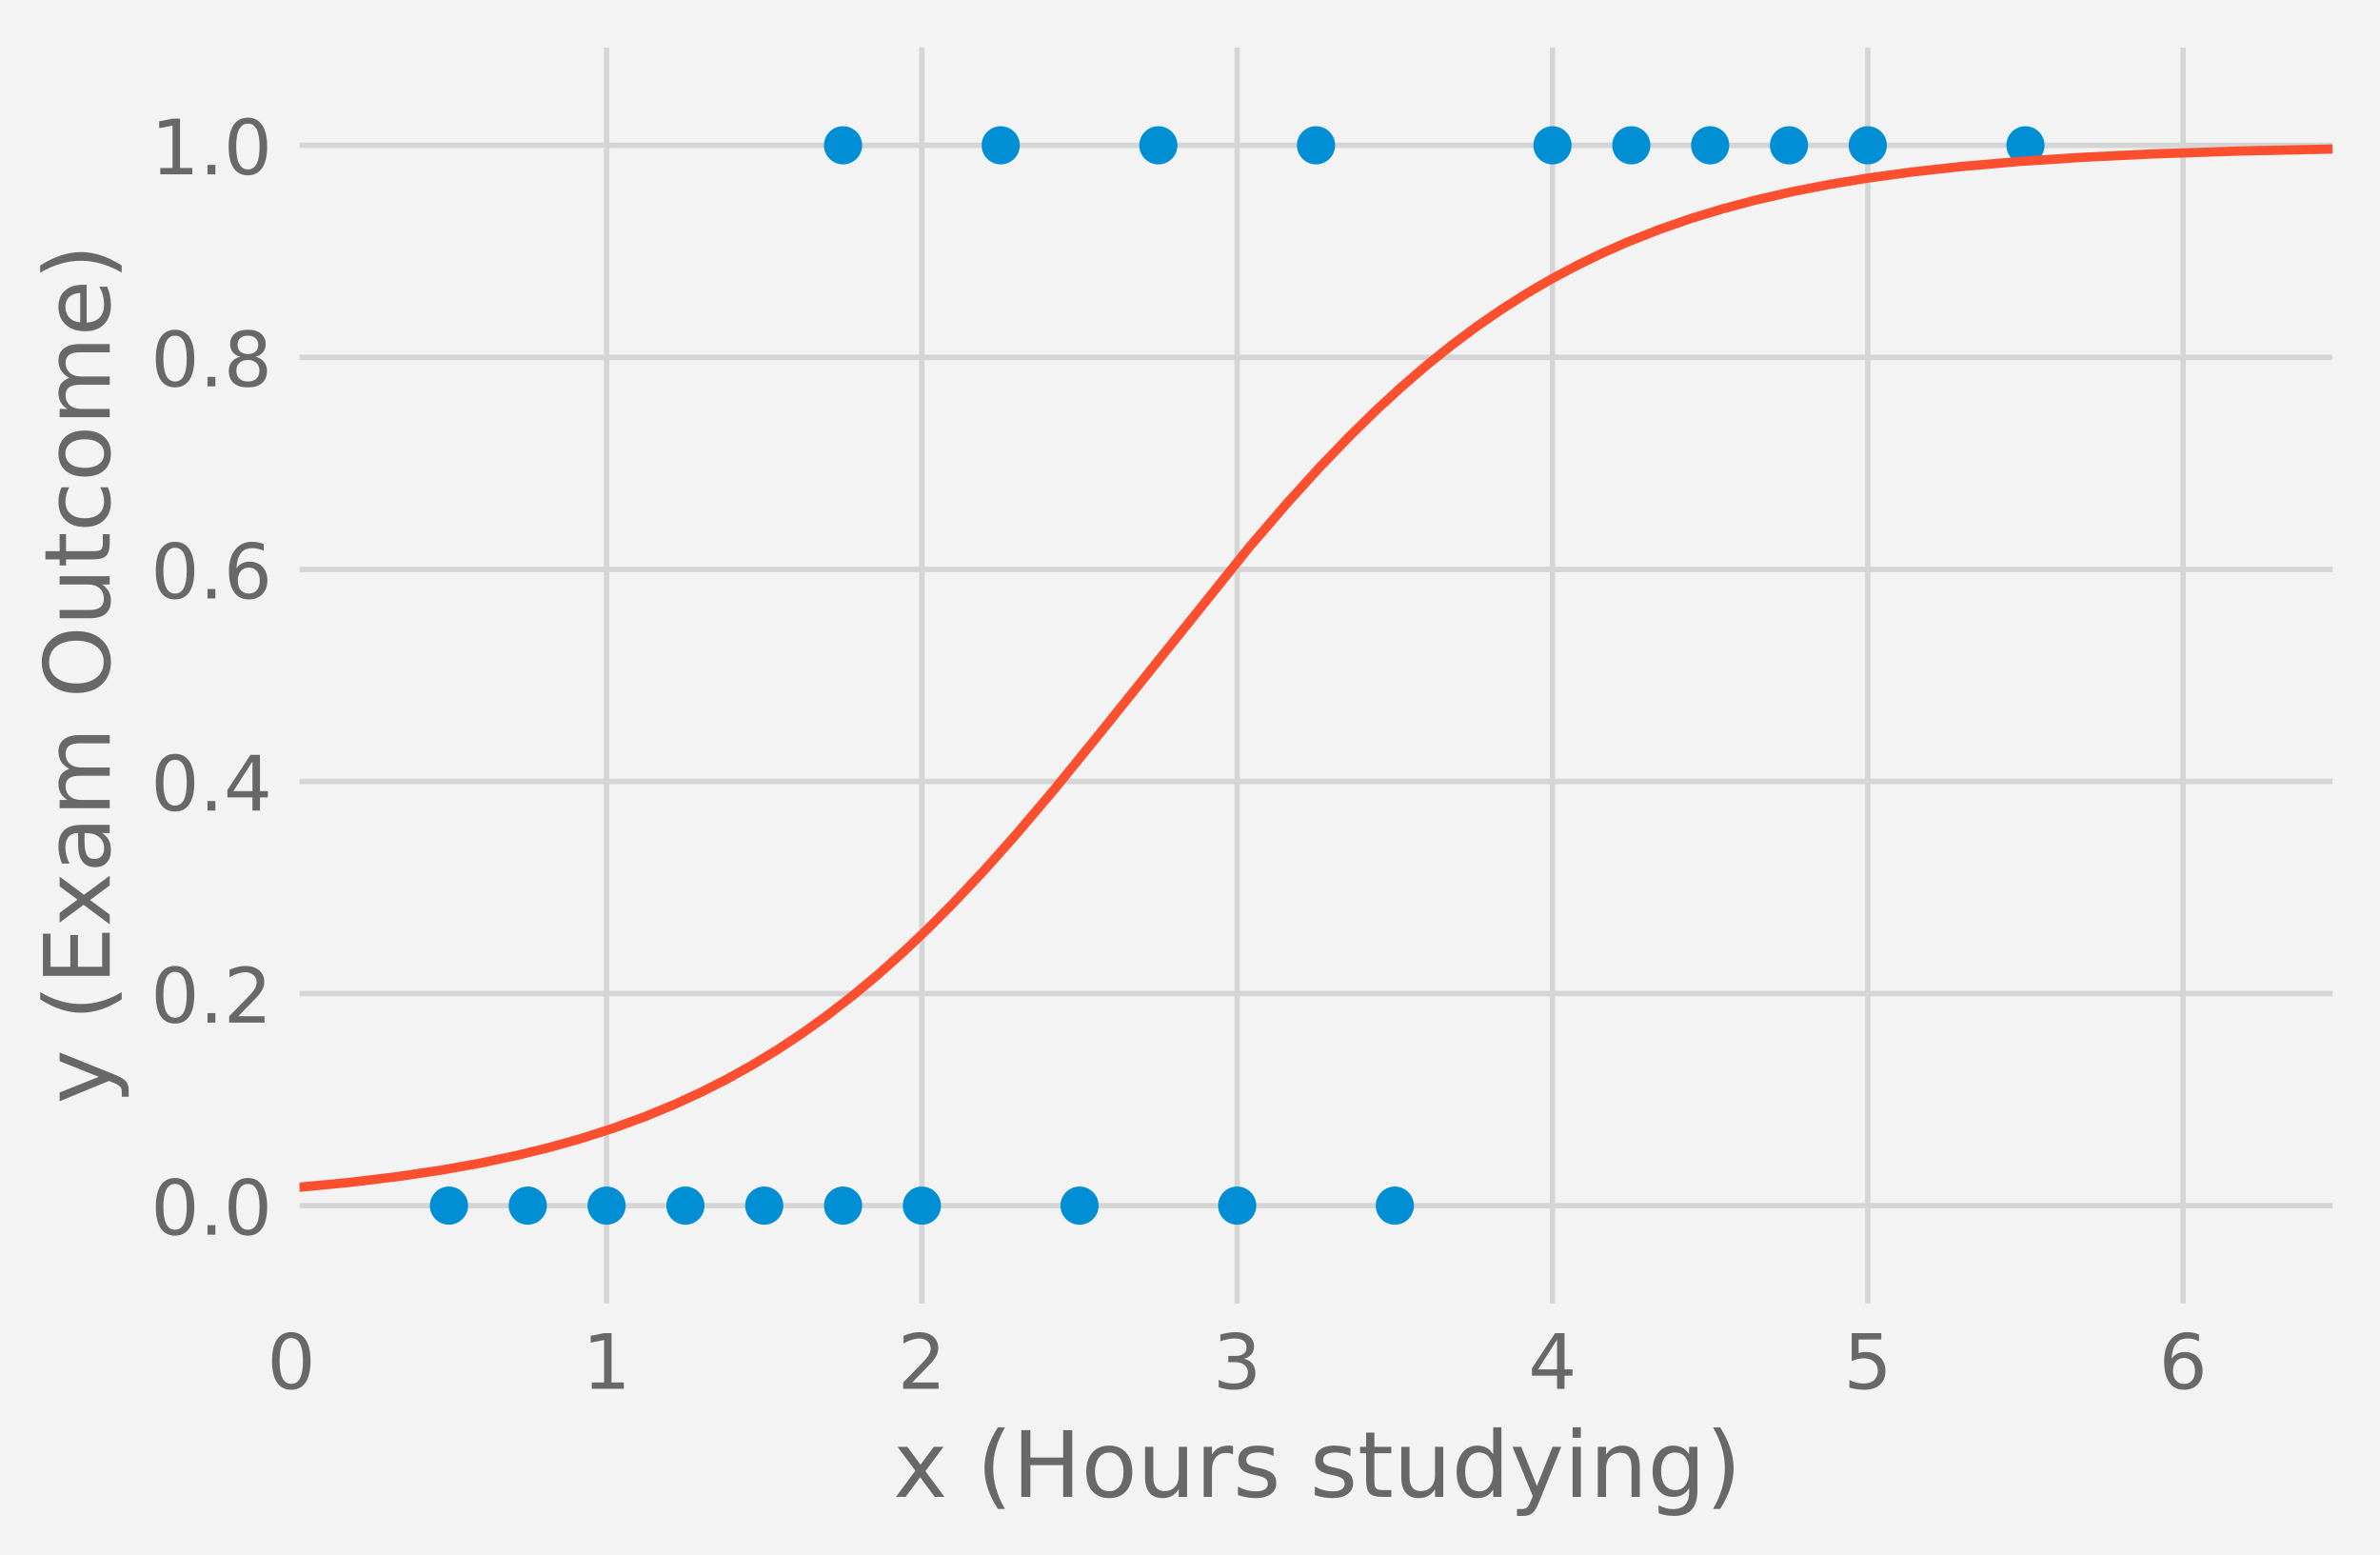 <?xml version="1.0" encoding="UTF-8" standalone="no"?>
<!DOCTYPE svg PUBLIC "-//W3C//DTD SVG 1.1//EN" "http://www.w3.org/Graphics/SVG/1.1/DTD/svg11.dtd">
<svg xmlns="http://www.w3.org/2000/svg" xmlns:xlink="http://www.w3.org/1999/xlink" version="1.1" width="436.459pt" height="285.18pt" viewBox="0 0 436.459 285.18">
<rect x="0" y="0" width="436.459" height="285.18" fill="#333333" stroke="none"/>
<g enable-background="new">
<g>
<path transform="matrix(1,0,0,-1,0,285.18)" d="M 0 0 L 436.459 0 L 436.459 285.18 L 0 285.18 Z " fill="#f3f3f3"/>
<path transform="matrix(1,0,0,-1,0,285.18)" d="M 53.419 44.7 L 429.259 44.7 L 429.259 277.98 L 53.419 277.98 Z " fill="#f3f3f3"/>
<clipPath id="cp0">
<path transform="matrix(1,0,0,-1,0,285.18)" d="M 53.419 44.7 L 429.259 44.7 L 429.259 277.98 L 53.419 277.98 Z "/>
</clipPath>
<g clip-path="url(#cp0)">
<path transform="matrix(1,0,0,-1,0,285.18)" stroke-width="1" stroke-linecap="butt" stroke-linejoin="round" fill="none" stroke="#d5d5d5" d="M 53.419 44.7 L 53.419 277.98 "/>
</g>
<symbol id="font_1_30">
<path transform="matrix(.001,0,0,.001,-.066,.013)" d="M 318 664 C 267 664 229 639 203 589 C 177 539 165 464 165 364 C 165 264 177 189 203 139 C 229 89 267 64 318 64 C 369 64 407 89 433 139 C 458 189 471 264 471 364 C 471 464 458 539 433 589 C 407 639 369 664 318 664 M 318 742 C 399 742 461 709 505 645 C 548 580 570 486 570 364 C 570 241 548 147 505 83 C 461 19 399 -13 318 -13 C 236 -13 173 19 130 83 C 87 147 66 241 66 364 C 66 486 87 580 130 645 C 173 709 236 742 318 742 "/>
</symbol>
<use xlink:href="#font_1_30" transform="matrix(14,0,0,-14,49.89,254.803)" fill="#686868"/>
<clipPath id="cp2">
<path transform="matrix(1,0,0,-1,0,285.18)" d="M 53.419 44.7 L 429.259 44.7 L 429.259 277.98 L 53.419 277.98 Z "/>
</clipPath>
<g clip-path="url(#cp2)">
<path transform="matrix(1,0,0,-1,0,285.18)" stroke-width="1" stroke-linecap="butt" stroke-linejoin="round" fill="none" stroke="#d5d5d5" d="M 111.24 44.7 L 111.24 277.98 "/>
</g>
<symbol id="font_1_31">
<path transform="matrix(.001,0,0,.001,-.11,0)" d="M 124 83 L 285 83 L 285 639 L 110 604 L 110 694 L 284 729 L 383 729 L 383 83 L 544 83 L 544 0 L 124 0 L 124 83 "/>
</symbol>
<use xlink:href="#font_1_31" transform="matrix(14,0,0,-14,108.327,254.621)" fill="#686868"/>
<clipPath id="cp3">
<path transform="matrix(1,0,0,-1,0,285.18)" d="M 53.419 44.7 L 429.259 44.7 L 429.259 277.98 L 53.419 277.98 Z "/>
</clipPath>
<g clip-path="url(#cp3)">
<path transform="matrix(1,0,0,-1,0,285.18)" stroke-width="1" stroke-linecap="butt" stroke-linejoin="round" fill="none" stroke="#d5d5d5" d="M 169.062 44.7 L 169.062 277.98 "/>
</g>
<symbol id="font_1_32">
<path transform="matrix(.001,0,0,.001,-.073,0)" d="M 192 83 L 536 83 L 536 0 L 73 0 L 73 83 C 110 121 161 173 226 239 C 290 304 331 346 348 365 C 380 400 402 430 414 455 C 426 479 433 504 433 528 C 433 566 419 598 392 622 C 365 646 330 659 286 659 C 255 659 222 653 188 643 C 154 632 117 616 78 594 L 78 694 C 118 710 155 722 189 730 C 223 738 255 742 284 742 C 359 742 419 723 464 685 C 509 647 532 597 532 534 C 532 504 526 475 515 449 C 504 422 484 390 454 354 C 446 344 420 317 376 272 C 332 227 271 164 192 83 "/>
</symbol>
<use xlink:href="#font_1_32" transform="matrix(14,0,0,-14,165.631,254.621)" fill="#686868"/>
<clipPath id="cp4">
<path transform="matrix(1,0,0,-1,0,285.18)" d="M 53.419 44.7 L 429.259 44.7 L 429.259 277.98 L 53.419 277.98 Z "/>
</clipPath>
<g clip-path="url(#cp4)">
<path transform="matrix(1,0,0,-1,0,285.18)" stroke-width="1" stroke-linecap="butt" stroke-linejoin="round" fill="none" stroke="#d5d5d5" d="M 226.883 44.7 L 226.883 277.98 "/>
</g>
<symbol id="font_1_33">
<path transform="matrix(.001,0,0,.001,-.076,.013)" d="M 406 393 C 453 383 490 362 516 330 C 542 298 556 258 556 212 C 556 140 531 84 482 45 C 432 6 362 -13 271 -13 C 240 -13 208 -10 176 -4 C 144 1 110 10 76 22 L 76 117 C 103 101 133 89 166 81 C 198 73 232 69 268 69 C 330 69 377 81 409 105 C 441 129 458 165 458 212 C 458 254 443 288 413 312 C 383 336 341 349 287 349 L 202 349 L 202 430 L 291 430 C 339 430 376 439 402 459 C 428 478 441 506 441 543 C 441 580 427 609 401 629 C 374 649 336 659 287 659 C 260 659 231 656 200 650 C 169 644 135 635 98 623 L 98 711 C 135 721 170 729 203 734 C 235 739 266 742 296 742 C 370 742 429 725 473 691 C 517 657 539 611 539 553 C 539 513 527 479 504 451 C 481 423 448 403 406 393 "/>
</symbol>
<use xlink:href="#font_1_33" transform="matrix(14,0,0,-14,223.494,254.803)" fill="#686868"/>
<clipPath id="cp5">
<path transform="matrix(1,0,0,-1,0,285.18)" d="M 53.419 44.7 L 429.259 44.7 L 429.259 277.98 L 53.419 277.98 Z "/>
</clipPath>
<g clip-path="url(#cp5)">
<path transform="matrix(1,0,0,-1,0,285.18)" stroke-width="1" stroke-linecap="butt" stroke-linejoin="round" fill="none" stroke="#d5d5d5" d="M 284.705 44.7 L 284.705 277.98 "/>
</g>
<symbol id="font_1_34">
<path transform="matrix(.001,0,0,.001,-.049,0)" d="M 378 643 L 129 254 L 378 254 L 378 643 M 352 729 L 476 729 L 476 254 L 580 254 L 580 172 L 476 172 L 476 0 L 378 0 L 378 172 L 49 172 L 49 267 L 352 729 "/>
</symbol>
<use xlink:href="#font_1_34" transform="matrix(14,0,0,-14,280.938,254.621)" fill="#686868"/>
<clipPath id="cp6">
<path transform="matrix(1,0,0,-1,0,285.18)" d="M 53.419 44.7 L 429.259 44.7 L 429.259 277.98 L 53.419 277.98 Z "/>
</clipPath>
<g clip-path="url(#cp6)">
<path transform="matrix(1,0,0,-1,0,285.18)" stroke-width="1" stroke-linecap="butt" stroke-linejoin="round" fill="none" stroke="#d5d5d5" d="M 342.526 44.7 L 342.526 277.98 "/>
</g>
<symbol id="font_1_35">
<path transform="matrix(.001,0,0,.001,-.077,.013)" d="M 108 729 L 495 729 L 495 646 L 198 646 L 198 467 C 212 472 227 476 241 478 C 255 480 270 482 284 482 C 365 482 429 459 477 415 C 525 370 549 310 549 234 C 549 155 524 94 475 51 C 426 8 357 -13 269 -13 C 238 -13 207 -10 175 -6 C 143 -1 111 6 77 17 L 77 116 C 106 100 136 88 168 80 C 199 72 232 69 267 69 C 323 69 368 83 401 113 C 433 143 450 183 450 234 C 450 284 433 324 401 354 C 368 384 323 399 267 399 C 241 399 214 396 188 390 C 162 384 135 375 108 363 L 108 729 "/>
</symbol>
<use xlink:href="#font_1_35" transform="matrix(14,0,0,-14,339.151,254.803)" fill="#686868"/>
<clipPath id="cp7">
<path transform="matrix(1,0,0,-1,0,285.18)" d="M 53.419 44.7 L 429.259 44.7 L 429.259 277.98 L 53.419 277.98 Z "/>
</clipPath>
<g clip-path="url(#cp7)">
<path transform="matrix(1,0,0,-1,0,285.18)" stroke-width="1" stroke-linecap="butt" stroke-linejoin="round" fill="none" stroke="#d5d5d5" d="M 400.348 44.7 L 400.348 277.98 "/>
</g>
<symbol id="font_1_36">
<path transform="matrix(.001,0,0,.001,-.07,.013)" d="M 330 404 C 286 404 251 388 225 358 C 199 328 186 286 186 234 C 186 181 199 139 225 109 C 251 79 286 64 330 64 C 374 64 409 79 435 109 C 461 139 474 181 474 234 C 474 286 461 328 435 358 C 409 388 374 404 330 404 M 526 713 L 526 623 C 501 635 476 644 451 650 C 425 656 400 659 376 659 C 310 659 260 637 226 593 C 192 549 172 482 168 394 C 187 422 211 444 240 459 C 269 474 301 482 336 482 C 409 482 467 459 509 415 C 551 371 573 310 573 234 C 573 159 550 99 506 54 C 462 9 403 -13 330 -13 C 246 -13 181 19 137 83 C 92 147 70 241 70 364 C 70 479 97 571 152 639 C 206 707 280 742 372 742 C 396 742 421 739 447 735 C 472 730 498 723 526 713 "/>
</symbol>
<use xlink:href="#font_1_36" transform="matrix(14,0,0,-14,396.875,254.803)" fill="#686868"/>
<symbol id="font_1_78">
<path transform="matrix(.001,0,0,.001,-.029,0)" d="M 549 547 L 351 281 L 559 0 L 453 0 L 294 215 L 135 0 L 29 0 L 241 286 L 47 547 L 153 547 L 298 352 L 443 547 L 549 547 "/>
</symbol>
<symbol id="font_1_20">
</symbol>
<symbol id="font_1_28">
<path transform="matrix(.001,0,0,.001,-.086,.131)" d="M 310 759 C 266 683 234 609 213 536 C 191 463 181 389 181 314 C 181 238 191 164 213 91 C 234 17 266 -56 310 -131 L 232 -131 C 183 -54 146 20 122 94 C 98 168 86 241 86 314 C 86 386 98 459 122 533 C 146 607 182 682 232 759 L 310 759 "/>
</symbol>
<symbol id="font_1_48">
<path transform="matrix(.001,0,0,.001,-.098,0)" d="M 98 729 L 197 729 L 197 430 L 555 430 L 555 729 L 654 729 L 654 0 L 555 0 L 555 347 L 197 347 L 197 0 L 98 0 L 98 729 "/>
</symbol>
<symbol id="font_1_6f">
<path transform="matrix(.001,0,0,.001,-.055,.013)" d="M 306 484 C 258 484 220 465 192 427 C 164 389 150 338 150 273 C 150 207 163 156 191 118 C 219 80 257 62 306 62 C 354 62 392 80 420 118 C 448 156 462 207 462 273 C 462 337 448 389 420 427 C 392 465 354 484 306 484 M 306 560 C 384 560 445 534 490 484 C 534 433 557 363 557 273 C 557 183 534 113 490 63 C 445 12 384 -13 306 -13 C 227 -13 165 12 121 63 C 77 113 55 183 55 273 C 55 363 77 433 121 484 C 165 534 227 560 306 560 "/>
</symbol>
<symbol id="font_1_75">
<path transform="matrix(.001,0,0,.001,-.085,.013)" d="M 85 216 L 85 547 L 175 547 L 175 219 C 175 167 185 129 205 103 C 225 77 255 64 296 64 C 344 64 383 79 411 110 C 439 141 453 183 453 237 L 453 547 L 543 547 L 543 0 L 453 0 L 453 84 C 431 50 405 26 377 10 C 348 -5 315 -13 277 -13 C 214 -13 166 6 134 45 C 101 83 85 140 85 216 M 311 560 L 311 560 "/>
</symbol>
<symbol id="font_1_72">
<path transform="matrix(.001,0,0,.001,-.091,0)" d="M 411 463 C 401 469 390 473 378 476 C 366 478 353 480 339 480 C 288 480 249 463 222 430 C 194 397 181 350 181 288 L 181 0 L 91 0 L 91 547 L 181 547 L 181 462 C 199 495 224 520 254 536 C 284 552 321 560 365 560 C 371 560 378 559 386 559 C 393 558 401 557 411 555 L 411 463 "/>
</symbol>
<symbol id="font_1_73">
<path transform="matrix(.001,0,0,.001,-.054,.013)" d="M 443 531 L 443 446 C 417 458 391 468 364 475 C 336 481 308 485 279 485 C 234 485 200 478 178 464 C 156 450 145 430 145 403 C 145 382 153 366 169 354 C 185 342 217 330 265 320 L 296 313 C 360 299 405 279 432 255 C 458 230 472 195 472 151 C 472 100 452 60 412 31 C 372 1 316 -13 246 -13 C 216 -13 186 -10 154 -5 C 122 0 89 8 54 20 L 54 113 C 87 95 120 82 152 74 C 184 65 216 61 248 61 C 290 61 323 68 346 82 C 368 96 380 117 380 144 C 380 168 371 187 355 200 C 339 213 303 226 247 238 L 216 245 C 160 257 119 275 95 299 C 70 323 58 356 58 399 C 58 450 76 490 112 518 C 148 546 200 560 268 560 C 301 560 332 557 362 552 C 391 547 418 540 443 531 "/>
</symbol>
<symbol id="font_1_74">
<path transform="matrix(.001,0,0,.001,-.027,0)" d="M 183 702 L 183 547 L 368 547 L 368 477 L 183 477 L 183 180 C 183 135 189 106 201 94 C 213 81 238 75 276 75 L 368 75 L 368 0 L 276 0 C 206 0 158 13 132 39 C 106 65 93 112 93 180 L 93 477 L 27 477 L 27 547 L 93 547 L 93 702 L 183 702 "/>
</symbol>
<symbol id="font_1_64">
<path transform="matrix(.001,0,0,.001,-.055,.013)" d="M 454 464 L 454 760 L 544 760 L 544 0 L 454 0 L 454 82 C 435 49 411 25 382 10 C 353 -5 319 -13 279 -13 C 213 -13 159 13 117 65 C 75 117 55 187 55 273 C 55 359 75 428 117 481 C 159 533 213 560 279 560 C 319 560 353 552 382 536 C 411 520 435 496 454 464 M 148 273 C 148 207 161 155 188 117 C 215 79 253 61 301 61 C 348 61 385 79 413 117 C 440 155 454 207 454 273 C 454 339 440 390 413 428 C 385 466 348 485 301 485 C 253 485 215 466 188 428 C 161 390 148 339 148 273 "/>
</symbol>
<symbol id="font_1_79">
<path transform="matrix(.001,0,0,.001,-.03,.207)" d="M 322 -50 C 296 -114 271 -157 247 -177 C 223 -197 191 -207 151 -207 L 79 -207 L 79 -132 L 132 -132 C 156 -132 175 -126 189 -114 C 203 -102 218 -75 235 -31 L 251 9 L 30 547 L 125 547 L 296 119 L 467 547 L 562 547 L 322 -50 "/>
</symbol>
<symbol id="font_1_69">
<path transform="matrix(.001,0,0,.001,-.094,0)" d="M 94 547 L 184 547 L 184 0 L 94 0 L 94 547 M 94 760 L 184 760 L 184 646 L 94 646 L 94 760 "/>
</symbol>
<symbol id="font_1_6e">
<path transform="matrix(.001,0,0,.001,-.091,0)" d="M 549 330 L 549 0 L 459 0 L 459 327 C 459 379 448 417 428 443 C 408 469 378 482 338 482 C 289 482 251 466 223 435 C 195 404 181 362 181 309 L 181 0 L 91 0 L 91 547 L 181 547 L 181 462 C 202 494 227 519 257 535 C 286 551 320 560 358 560 C 420 560 468 540 500 501 C 532 462 549 405 549 330 "/>
</symbol>
<symbol id="font_1_67">
<path transform="matrix(.001,0,0,.001,-.055,.207)" d="M 454 280 C 454 344 440 395 414 431 C 387 467 349 485 301 485 C 253 485 215 467 188 431 C 161 395 148 344 148 280 C 148 215 161 165 188 129 C 215 93 253 75 301 75 C 349 75 387 93 414 129 C 440 165 454 215 454 280 M 544 68 C 544 -24 523 -93 482 -139 C 440 -184 377 -207 292 -207 C 260 -207 231 -204 203 -200 C 175 -195 147 -188 121 -178 L 121 -91 C 147 -105 173 -115 199 -122 C 225 -129 251 -133 278 -133 C 336 -133 380 -117 410 -87 C 439 -56 454 -10 454 52 L 454 96 C 435 64 411 40 382 24 C 353 8 319 0 279 0 C 211 0 157 25 116 76 C 75 127 55 195 55 280 C 55 364 75 432 116 483 C 157 534 211 560 279 560 C 319 560 353 552 382 536 C 411 520 435 496 454 464 L 454 547 L 544 547 L 544 68 "/>
</symbol>
<symbol id="font_1_29">
<path transform="matrix(.001,0,0,.001,-.08,.131)" d="M 80 759 L 158 759 C 206 682 243 607 267 533 C 291 459 304 386 304 314 C 304 241 291 168 267 94 C 243 20 206 -54 158 -131 L 80 -131 C 123 -56 155 17 177 91 C 198 164 209 238 209 314 C 209 389 198 463 177 536 C 155 609 123 683 80 759 "/>
</symbol>
<use xlink:href="#font_1_78" transform="matrix(16.8,0,0,-16.8,164.295,274.449)" fill="#686868"/>
<use xlink:href="#font_1_20" transform="matrix(16.8,0,0,-16.8,156.6,282.227)" fill="#686868"/>
<use xlink:href="#font_1_28" transform="matrix(16.8,0,0,-16.8,180.54,276.65)" fill="#686868"/>
<use xlink:href="#font_1_48" transform="matrix(16.8,0,0,-16.8,187.294,274.449)" fill="#686868"/>
<use xlink:href="#font_1_6f" transform="matrix(16.8,0,0,-16.8,199.205,274.667)" fill="#686868"/>
<use xlink:href="#font_1_75" transform="matrix(16.8,0,0,-16.8,209.991,274.667)" fill="#686868"/>
<use xlink:href="#font_1_72" transform="matrix(16.8,0,0,-16.8,220.743,274.449)" fill="#686868"/>
<use xlink:href="#font_1_73" transform="matrix(16.8,0,0,-16.8,227.026,274.667)" fill="#686868"/>
<use xlink:href="#font_1_20" transform="matrix(16.8,0,0,-16.8,217.719,282.227)" fill="#686868"/>
<use xlink:href="#font_1_73" transform="matrix(16.8,0,0,-16.8,241.121,274.667)" fill="#686868"/>
<use xlink:href="#font_1_74" transform="matrix(16.8,0,0,-16.8,249.42,274.449)" fill="#686868"/>
<use xlink:href="#font_1_75" transform="matrix(16.8,0,0,-16.8,256.98,274.667)" fill="#686868"/>
<use xlink:href="#font_1_64" transform="matrix(16.8,0,0,-16.8,267.128,274.667)" fill="#686868"/>
<use xlink:href="#font_1_79" transform="matrix(16.8,0,0,-16.8,277.376,277.926)" fill="#686868"/>
<use xlink:href="#font_1_69" transform="matrix(16.8,0,0,-16.8,288.396,274.449)" fill="#686868"/>
<use xlink:href="#font_1_6e" transform="matrix(16.8,0,0,-16.8,293.016,274.449)" fill="#686868"/>
<use xlink:href="#font_1_67" transform="matrix(16.8,0,0,-16.8,303.063,277.926)" fill="#686868"/>
<use xlink:href="#font_1_29" transform="matrix(16.8,0,0,-16.8,314.151,276.65)" fill="#686868"/>
<clipPath id="cp8">
<path transform="matrix(1,0,0,-1,0,285.18)" d="M 53.419 44.7 L 429.259 44.7 L 429.259 277.98 L 53.419 277.98 Z "/>
</clipPath>
<g clip-path="url(#cp8)">
<path transform="matrix(1,0,0,-1,0,285.18)" stroke-width="1" stroke-linecap="butt" stroke-linejoin="round" fill="none" stroke="#d5d5d5" d="M 53.419 64.14 L 429.259 64.14 "/>
</g>
<symbol id="font_1_2e">
<path transform="matrix(.001,0,0,.001,-.107,0)" d="M 107 124 L 210 124 L 210 0 L 107 0 L 107 124 "/>
</symbol>
<use xlink:href="#font_1_30" transform="matrix(14,0,0,-14,28.577,226.542)" fill="#686868"/>
<use xlink:href="#font_1_2e" transform="matrix(14,0,0,-14,38.055,226.36)" fill="#686868"/>
<use xlink:href="#font_1_30" transform="matrix(14,0,0,-14,41.933,226.542)" fill="#686868"/>
<clipPath id="cp9">
<path transform="matrix(1,0,0,-1,0,285.18)" d="M 53.419 44.7 L 429.259 44.7 L 429.259 277.98 L 53.419 277.98 Z "/>
</clipPath>
<g clip-path="url(#cp9)">
<path transform="matrix(1,0,0,-1,0,285.18)" stroke-width="1" stroke-linecap="butt" stroke-linejoin="round" fill="none" stroke="#d5d5d5" d="M 53.419 103.02 L 429.259 103.02 "/>
</g>
<use xlink:href="#font_1_30" transform="matrix(14,0,0,-14,28.577,187.662)" fill="#686868"/>
<use xlink:href="#font_1_2e" transform="matrix(14,0,0,-14,38.055,187.48)" fill="#686868"/>
<use xlink:href="#font_1_32" transform="matrix(14,0,0,-14,42.031,187.48)" fill="#686868"/>
<clipPath id="cp10">
<path transform="matrix(1,0,0,-1,0,285.18)" d="M 53.419 44.7 L 429.259 44.7 L 429.259 277.98 L 53.419 277.98 Z "/>
</clipPath>
<g clip-path="url(#cp10)">
<path transform="matrix(1,0,0,-1,0,285.18)" stroke-width="1" stroke-linecap="butt" stroke-linejoin="round" fill="none" stroke="#d5d5d5" d="M 53.419 141.9 L 429.259 141.9 "/>
</g>
<use xlink:href="#font_1_30" transform="matrix(14,0,0,-14,28.577,148.782)" fill="#686868"/>
<use xlink:href="#font_1_2e" transform="matrix(14,0,0,-14,38.055,148.6)" fill="#686868"/>
<use xlink:href="#font_1_34" transform="matrix(14,0,0,-14,41.695,148.6)" fill="#686868"/>
<clipPath id="cp11">
<path transform="matrix(1,0,0,-1,0,285.18)" d="M 53.419 44.7 L 429.259 44.7 L 429.259 277.98 L 53.419 277.98 Z "/>
</clipPath>
<g clip-path="url(#cp11)">
<path transform="matrix(1,0,0,-1,0,285.18)" stroke-width="1" stroke-linecap="butt" stroke-linejoin="round" fill="none" stroke="#d5d5d5" d="M 53.419 180.78 L 429.259 180.78 "/>
</g>
<use xlink:href="#font_1_30" transform="matrix(14,0,0,-14,28.577,109.902)" fill="#686868"/>
<use xlink:href="#font_1_2e" transform="matrix(14,0,0,-14,38.055,109.72)" fill="#686868"/>
<use xlink:href="#font_1_36" transform="matrix(14,0,0,-14,41.989,109.902)" fill="#686868"/>
<clipPath id="cp12">
<path transform="matrix(1,0,0,-1,0,285.18)" d="M 53.419 44.7 L 429.259 44.7 L 429.259 277.98 L 53.419 277.98 Z "/>
</clipPath>
<g clip-path="url(#cp12)">
<path transform="matrix(1,0,0,-1,0,285.18)" stroke-width="1" stroke-linecap="butt" stroke-linejoin="round" fill="none" stroke="#d5d5d5" d="M 53.419 219.66 L 429.259 219.66 "/>
</g>
<symbol id="font_1_38">
<path transform="matrix(.001,0,0,.001,-.068,.013)" d="M 318 346 C 271 346 234 333 207 308 C 180 283 167 249 167 205 C 167 161 180 126 207 101 C 234 76 271 64 318 64 C 364 64 401 76 428 102 C 455 127 469 161 469 205 C 469 249 455 283 429 308 C 402 333 365 346 318 346 M 219 388 C 177 398 144 418 120 447 C 96 476 85 511 85 553 C 85 611 105 657 147 691 C 188 725 245 742 318 742 C 390 742 447 725 489 691 C 530 657 551 611 551 553 C 551 511 539 476 515 447 C 491 418 459 398 417 388 C 464 377 501 355 528 323 C 554 291 568 251 568 205 C 568 134 546 80 503 43 C 459 5 398 -13 318 -13 C 237 -13 175 5 132 43 C 89 80 68 134 68 205 C 68 251 81 291 108 323 C 134 355 171 377 219 388 M 183 544 C 183 506 194 476 218 455 C 242 434 275 424 318 424 C 360 424 393 434 417 455 C 441 476 453 506 453 544 C 453 582 441 611 417 632 C 393 653 360 664 318 664 C 275 664 242 653 218 632 C 194 611 183 582 183 544 "/>
</symbol>
<use xlink:href="#font_1_30" transform="matrix(14,0,0,-14,28.577,71.022)" fill="#686868"/>
<use xlink:href="#font_1_2e" transform="matrix(14,0,0,-14,38.055,70.84)" fill="#686868"/>
<use xlink:href="#font_1_38" transform="matrix(14,0,0,-14,41.961,71.022)" fill="#686868"/>
<clipPath id="cp13">
<path transform="matrix(1,0,0,-1,0,285.18)" d="M 53.419 44.7 L 429.259 44.7 L 429.259 277.98 L 53.419 277.98 Z "/>
</clipPath>
<g clip-path="url(#cp13)">
<path transform="matrix(1,0,0,-1,0,285.18)" stroke-width="1" stroke-linecap="butt" stroke-linejoin="round" fill="none" stroke="#d5d5d5" d="M 53.419 258.54 L 429.259 258.54 "/>
</g>
<use xlink:href="#font_1_31" transform="matrix(14,0,0,-14,29.193,31.96)" fill="#686868"/>
<use xlink:href="#font_1_2e" transform="matrix(14,0,0,-14,38.055,31.96)" fill="#686868"/>
<use xlink:href="#font_1_30" transform="matrix(14,0,0,-14,41.933,32.142)" fill="#686868"/>
<symbol id="font_1_45">
<path transform="matrix(.001,0,0,.001,-.098,0)" d="M 98 729 L 559 729 L 559 646 L 197 646 L 197 430 L 544 430 L 544 347 L 197 347 L 197 83 L 568 83 L 568 0 L 98 0 L 98 729 "/>
</symbol>
<symbol id="font_1_61">
<path transform="matrix(.001,0,0,.001,-.06,.013)" d="M 343 275 C 270 275 220 266 192 250 C 164 233 150 205 150 165 C 150 133 160 107 181 89 C 202 70 231 61 267 61 C 317 61 357 78 387 114 C 417 149 432 196 432 255 L 432 275 L 343 275 M 522 312 L 522 0 L 432 0 L 432 83 C 411 49 385 25 355 10 C 325 -5 287 -13 243 -13 C 187 -13 142 2 109 33 C 76 64 60 106 60 159 C 60 220 80 266 122 298 C 163 329 224 345 306 345 L 432 345 L 432 354 C 432 395 418 427 391 450 C 364 472 326 484 277 484 C 245 484 215 480 185 472 C 155 464 127 453 100 439 L 100 522 C 132 534 164 544 195 550 C 226 556 256 560 286 560 C 365 560 424 539 463 498 C 502 457 522 395 522 312 "/>
</symbol>
<symbol id="font_1_6d">
<path transform="matrix(.001,0,0,.001,-.091,0)" d="M 520 442 C 542 482 569 511 600 531 C 631 550 668 560 711 560 C 767 560 811 540 842 500 C 873 460 889 403 889 330 L 889 0 L 799 0 L 799 327 C 799 379 789 418 771 444 C 752 469 724 482 686 482 C 639 482 602 466 575 435 C 548 404 535 362 535 309 L 535 0 L 445 0 L 445 327 C 445 379 435 418 417 444 C 398 469 369 482 331 482 C 285 482 248 466 221 435 C 194 404 181 362 181 309 L 181 0 L 91 0 L 91 547 L 181 547 L 181 462 C 201 495 226 520 255 536 C 283 552 317 560 357 560 C 397 560 430 550 458 530 C 486 510 506 480 520 442 "/>
</symbol>
<symbol id="font_1_4f">
<path transform="matrix(.001,0,0,.001,-.056,.013)" d="M 394 662 C 322 662 265 635 223 582 C 181 528 160 456 160 364 C 160 272 181 199 223 146 C 265 92 322 66 394 66 C 465 66 522 92 564 146 C 606 199 627 272 627 364 C 627 456 606 528 564 582 C 522 635 465 662 394 662 M 394 742 C 496 742 577 707 639 639 C 700 571 731 479 731 364 C 731 248 700 157 639 89 C 577 21 496 -13 394 -13 C 291 -13 209 21 148 89 C 86 157 56 248 56 364 C 56 479 86 571 148 639 C 209 707 291 742 394 742 "/>
</symbol>
<symbol id="font_1_63">
<path transform="matrix(.001,0,0,.001,-.055,.013)" d="M 488 526 L 488 442 C 462 456 437 466 411 473 C 385 480 360 484 334 484 C 276 484 230 465 198 428 C 166 391 150 339 150 273 C 150 206 166 154 198 117 C 230 80 276 62 334 62 C 360 62 385 65 411 72 C 437 79 462 90 488 104 L 488 21 C 462 9 436 0 410 -5 C 383 -10 354 -13 324 -13 C 242 -13 176 12 128 64 C 79 115 55 185 55 273 C 55 362 79 432 128 483 C 177 534 244 560 330 560 C 358 560 385 557 411 551 C 437 545 463 537 488 526 "/>
</symbol>
<symbol id="font_1_65">
<path transform="matrix(.001,0,0,.001,-.055,.013)" d="M 562 296 L 562 252 L 149 252 C 153 190 171 142 205 110 C 238 78 284 62 344 62 C 378 62 412 66 444 74 C 476 82 509 95 541 113 L 541 28 C 509 14 476 3 442 -3 C 408 -9 373 -13 339 -13 C 251 -13 182 12 131 62 C 80 112 55 181 55 268 C 55 357 79 428 127 481 C 175 533 241 560 323 560 C 397 560 455 536 498 489 C 540 441 562 377 562 296 M 472 322 C 471 371 457 410 431 440 C 404 469 368 484 324 484 C 274 484 234 469 204 441 C 174 413 156 373 152 322 L 472 322 "/>
</symbol>
<use xlink:href="#font_1_79" transform="matrix(0,-16.8,-16.8,-0,23.599,201.899)" fill="#686868"/>
<use xlink:href="#font_1_20" transform="matrix(0,-16.8,-16.8,-0,27.9,209.61)" fill="#686868"/>
<use xlink:href="#font_1_28" transform="matrix(0,-16.8,-16.8,-0,22.323,185.67)" fill="#686868"/>
<use xlink:href="#font_1_45" transform="matrix(0,-16.8,-16.8,-0,20.122,178.916)" fill="#686868"/>
<use xlink:href="#font_1_78" transform="matrix(0,-16.8,-16.8,-0,20.122,169.458)" fill="#686868"/>
<use xlink:href="#font_1_61" transform="matrix(0,-16.8,-16.8,-0,20.34,158.991)" fill="#686868"/>
<use xlink:href="#font_1_6d" transform="matrix(0,-16.8,-16.8,-0,20.122,148.172)" fill="#686868"/>
<use xlink:href="#font_1_20" transform="matrix(0,-16.8,-16.8,-0,27.9,150.49)" fill="#686868"/>
<use xlink:href="#font_1_4f" transform="matrix(0,-16.8,-16.8,-0,20.34,127.054)" fill="#686868"/>
<use xlink:href="#font_1_75" transform="matrix(0,-16.8,-16.8,-0,20.34,113.346)" fill="#686868"/>
<use xlink:href="#font_1_74" transform="matrix(0,-16.8,-16.8,-0,20.122,103.669)" fill="#686868"/>
<use xlink:href="#font_1_63" transform="matrix(0,-16.8,-16.8,-0,20.34,96.613)" fill="#686868"/>
<use xlink:href="#font_1_6f" transform="matrix(0,-16.8,-16.8,-0,20.34,87.373)" fill="#686868"/>
<use xlink:href="#font_1_6d" transform="matrix(0,-16.8,-16.8,-0,20.122,76.486)" fill="#686868"/>
<use xlink:href="#font_1_65" transform="matrix(0,-16.8,-16.8,-0,20.34,60.728)" fill="#686868"/>
<use xlink:href="#font_1_29" transform="matrix(0,-16.8,-16.8,-0,22.323,49.976)" fill="#686868"/>
<clipPath id="cp14">
<path transform="matrix(1,0,0,-1,0,285.18)" d="M 53.419 44.7 L 429.259 44.7 L 429.259 277.98 L 53.419 277.98 Z "/>
</clipPath>
<g clip-path="url(#cp14)">
<clipPath id="cp15">
<path transform="matrix(1,0,0,-1,82.33,221.04)" d="M -3.5 -3.5 L 3.5 -3.5 L 3.5 3.5 L -3.5 3.5 Z "/>
</clipPath>
<g clip-path="url(#cp15)">
<path transform="matrix(1,0,0,-1,82.33,221.04)" d="M 0 -3 C .796 -3 1.559 -2.684 2.121 -2.121 C 2.684 -1.559 3 -.796 3 0 C 3 .796 2.684 1.559 2.121 2.121 C 1.559 2.684 .796 3 0 3 C -.796 3 -1.559 2.684 -2.121 2.121 C -2.684 1.559 -3 .796 -3 0 C -3 -.796 -2.684 -1.559 -2.121 -2.121 C -1.559 -2.684 -.796 -3 0 -3 Z " fill="#008fd5"/>
<path transform="matrix(1,0,0,-1,82.33,221.04)" stroke-width="1" stroke-linecap="butt" stroke-linejoin="round" fill="none" stroke="#008fd5" d="M 0 -3 C .796 -3 1.559 -2.684 2.121 -2.121 C 2.684 -1.559 3 -.796 3 0 C 3 .796 2.684 1.559 2.121 2.121 C 1.559 2.684 .796 3 0 3 C -.796 3 -1.559 2.684 -2.121 2.121 C -2.684 1.559 -3 .796 -3 0 C -3 -.796 -2.684 -1.559 -2.121 -2.121 C -1.559 -2.684 -.796 -3 0 -3 Z "/>
</g>
<clipPath id="cp16">
<path transform="matrix(1,0,0,-1,96.785,221.04)" d="M -3.5 -3.5 L 3.5 -3.5 L 3.5 3.5 L -3.5 3.5 Z "/>
</clipPath>
<g clip-path="url(#cp16)">
<path transform="matrix(1,0,0,-1,96.785,221.04)" d="M 0 -3 C .796 -3 1.559 -2.684 2.121 -2.121 C 2.684 -1.559 3 -.796 3 0 C 3 .796 2.684 1.559 2.121 2.121 C 1.559 2.684 .796 3 0 3 C -.796 3 -1.559 2.684 -2.121 2.121 C -2.684 1.559 -3 .796 -3 0 C -3 -.796 -2.684 -1.559 -2.121 -2.121 C -1.559 -2.684 -.796 -3 0 -3 Z " fill="#008fd5"/>
<path transform="matrix(1,0,0,-1,96.785,221.04)" stroke-width="1" stroke-linecap="butt" stroke-linejoin="round" fill="none" stroke="#008fd5" d="M 0 -3 C .796 -3 1.559 -2.684 2.121 -2.121 C 2.684 -1.559 3 -.796 3 0 C 3 .796 2.684 1.559 2.121 2.121 C 1.559 2.684 .796 3 0 3 C -.796 3 -1.559 2.684 -2.121 2.121 C -2.684 1.559 -3 .796 -3 0 C -3 -.796 -2.684 -1.559 -2.121 -2.121 C -1.559 -2.684 -.796 -3 0 -3 Z "/>
</g>
<clipPath id="cp17">
<path transform="matrix(1,0,0,-1,111.24,221.04)" d="M -3.5 -3.5 L 3.5 -3.5 L 3.5 3.5 L -3.5 3.5 Z "/>
</clipPath>
<g clip-path="url(#cp17)">
<path transform="matrix(1,0,0,-1,111.24,221.04)" d="M 0 -3 C .796 -3 1.559 -2.684 2.121 -2.121 C 2.684 -1.559 3 -.796 3 0 C 3 .796 2.684 1.559 2.121 2.121 C 1.559 2.684 .796 3 0 3 C -.796 3 -1.559 2.684 -2.121 2.121 C -2.684 1.559 -3 .796 -3 0 C -3 -.796 -2.684 -1.559 -2.121 -2.121 C -1.559 -2.684 -.796 -3 0 -3 Z " fill="#008fd5"/>
<path transform="matrix(1,0,0,-1,111.24,221.04)" stroke-width="1" stroke-linecap="butt" stroke-linejoin="round" fill="none" stroke="#008fd5" d="M 0 -3 C .796 -3 1.559 -2.684 2.121 -2.121 C 2.684 -1.559 3 -.796 3 0 C 3 .796 2.684 1.559 2.121 2.121 C 1.559 2.684 .796 3 0 3 C -.796 3 -1.559 2.684 -2.121 2.121 C -2.684 1.559 -3 .796 -3 0 C -3 -.796 -2.684 -1.559 -2.121 -2.121 C -1.559 -2.684 -.796 -3 0 -3 Z "/>
</g>
<clipPath id="cp18">
<path transform="matrix(1,0,0,-1,125.696,221.04)" d="M -3.5 -3.5 L 3.5 -3.5 L 3.5 3.5 L -3.5 3.5 Z "/>
</clipPath>
<g clip-path="url(#cp18)">
<path transform="matrix(1,0,0,-1,125.696,221.04)" d="M 0 -3 C .796 -3 1.559 -2.684 2.121 -2.121 C 2.684 -1.559 3 -.796 3 0 C 3 .796 2.684 1.559 2.121 2.121 C 1.559 2.684 .796 3 0 3 C -.796 3 -1.559 2.684 -2.121 2.121 C -2.684 1.559 -3 .796 -3 0 C -3 -.796 -2.684 -1.559 -2.121 -2.121 C -1.559 -2.684 -.796 -3 0 -3 Z " fill="#008fd5"/>
<path transform="matrix(1,0,0,-1,125.696,221.04)" stroke-width="1" stroke-linecap="butt" stroke-linejoin="round" fill="none" stroke="#008fd5" d="M 0 -3 C .796 -3 1.559 -2.684 2.121 -2.121 C 2.684 -1.559 3 -.796 3 0 C 3 .796 2.684 1.559 2.121 2.121 C 1.559 2.684 .796 3 0 3 C -.796 3 -1.559 2.684 -2.121 2.121 C -2.684 1.559 -3 .796 -3 0 C -3 -.796 -2.684 -1.559 -2.121 -2.121 C -1.559 -2.684 -.796 -3 0 -3 Z "/>
</g>
<clipPath id="cp19">
<path transform="matrix(1,0,0,-1,140.151,221.04)" d="M -3.5 -3.5 L 3.5 -3.5 L 3.5 3.5 L -3.5 3.5 Z "/>
</clipPath>
<g clip-path="url(#cp19)">
<path transform="matrix(1,0,0,-1,140.151,221.04)" d="M 0 -3 C .796 -3 1.559 -2.684 2.121 -2.121 C 2.684 -1.559 3 -.796 3 0 C 3 .796 2.684 1.559 2.121 2.121 C 1.559 2.684 .796 3 0 3 C -.796 3 -1.559 2.684 -2.121 2.121 C -2.684 1.559 -3 .796 -3 0 C -3 -.796 -2.684 -1.559 -2.121 -2.121 C -1.559 -2.684 -.796 -3 0 -3 Z " fill="#008fd5"/>
<path transform="matrix(1,0,0,-1,140.151,221.04)" stroke-width="1" stroke-linecap="butt" stroke-linejoin="round" fill="none" stroke="#008fd5" d="M 0 -3 C .796 -3 1.559 -2.684 2.121 -2.121 C 2.684 -1.559 3 -.796 3 0 C 3 .796 2.684 1.559 2.121 2.121 C 1.559 2.684 .796 3 0 3 C -.796 3 -1.559 2.684 -2.121 2.121 C -2.684 1.559 -3 .796 -3 0 C -3 -.796 -2.684 -1.559 -2.121 -2.121 C -1.559 -2.684 -.796 -3 0 -3 Z "/>
</g>
<clipPath id="cp20">
<path transform="matrix(1,0,0,-1,154.606,221.04)" d="M -3.5 -3.5 L 3.5 -3.5 L 3.5 3.5 L -3.5 3.5 Z "/>
</clipPath>
<g clip-path="url(#cp20)">
<path transform="matrix(1,0,0,-1,154.606,221.04)" d="M 0 -3 C .796 -3 1.559 -2.684 2.121 -2.121 C 2.684 -1.559 3 -.796 3 0 C 3 .796 2.684 1.559 2.121 2.121 C 1.559 2.684 .796 3 0 3 C -.796 3 -1.559 2.684 -2.121 2.121 C -2.684 1.559 -3 .796 -3 0 C -3 -.796 -2.684 -1.559 -2.121 -2.121 C -1.559 -2.684 -.796 -3 0 -3 Z " fill="#008fd5"/>
<path transform="matrix(1,0,0,-1,154.606,221.04)" stroke-width="1" stroke-linecap="butt" stroke-linejoin="round" fill="none" stroke="#008fd5" d="M 0 -3 C .796 -3 1.559 -2.684 2.121 -2.121 C 2.684 -1.559 3 -.796 3 0 C 3 .796 2.684 1.559 2.121 2.121 C 1.559 2.684 .796 3 0 3 C -.796 3 -1.559 2.684 -2.121 2.121 C -2.684 1.559 -3 .796 -3 0 C -3 -.796 -2.684 -1.559 -2.121 -2.121 C -1.559 -2.684 -.796 -3 0 -3 Z "/>
</g>
<clipPath id="cp21">
<path transform="matrix(1,0,0,-1,154.606,26.64)" d="M -3.5 -3.5 L 3.5 -3.5 L 3.5 3.5 L -3.5 3.5 Z "/>
</clipPath>
<g clip-path="url(#cp21)">
<path transform="matrix(1,0,0,-1,154.606,26.64)" d="M 0 -3 C .796 -3 1.559 -2.684 2.121 -2.121 C 2.684 -1.559 3 -.796 3 0 C 3 .796 2.684 1.559 2.121 2.121 C 1.559 2.684 .796 3 0 3 C -.796 3 -1.559 2.684 -2.121 2.121 C -2.684 1.559 -3 .796 -3 0 C -3 -.796 -2.684 -1.559 -2.121 -2.121 C -1.559 -2.684 -.796 -3 0 -3 Z " fill="#008fd5"/>
<path transform="matrix(1,0,0,-1,154.606,26.64)" stroke-width="1" stroke-linecap="butt" stroke-linejoin="round" fill="none" stroke="#008fd5" d="M 0 -3 C .796 -3 1.559 -2.684 2.121 -2.121 C 2.684 -1.559 3 -.796 3 0 C 3 .796 2.684 1.559 2.121 2.121 C 1.559 2.684 .796 3 0 3 C -.796 3 -1.559 2.684 -2.121 2.121 C -2.684 1.559 -3 .796 -3 0 C -3 -.796 -2.684 -1.559 -2.121 -2.121 C -1.559 -2.684 -.796 -3 0 -3 Z "/>
</g>
<clipPath id="cp22">
<path transform="matrix(1,0,0,-1,169.062,221.04)" d="M -3.5 -3.5 L 3.5 -3.5 L 3.5 3.5 L -3.5 3.5 Z "/>
</clipPath>
<g clip-path="url(#cp22)">
<path transform="matrix(1,0,0,-1,169.062,221.04)" d="M 0 -3 C .796 -3 1.559 -2.684 2.121 -2.121 C 2.684 -1.559 3 -.796 3 0 C 3 .796 2.684 1.559 2.121 2.121 C 1.559 2.684 .796 3 0 3 C -.796 3 -1.559 2.684 -2.121 2.121 C -2.684 1.559 -3 .796 -3 0 C -3 -.796 -2.684 -1.559 -2.121 -2.121 C -1.559 -2.684 -.796 -3 0 -3 Z " fill="#008fd5"/>
<path transform="matrix(1,0,0,-1,169.062,221.04)" stroke-width="1" stroke-linecap="butt" stroke-linejoin="round" fill="none" stroke="#008fd5" d="M 0 -3 C .796 -3 1.559 -2.684 2.121 -2.121 C 2.684 -1.559 3 -.796 3 0 C 3 .796 2.684 1.559 2.121 2.121 C 1.559 2.684 .796 3 0 3 C -.796 3 -1.559 2.684 -2.121 2.121 C -2.684 1.559 -3 .796 -3 0 C -3 -.796 -2.684 -1.559 -2.121 -2.121 C -1.559 -2.684 -.796 -3 0 -3 Z "/>
</g>
<clipPath id="cp23">
<path transform="matrix(1,0,0,-1,183.517,26.64)" d="M -3.5 -3.5 L 3.5 -3.5 L 3.5 3.5 L -3.5 3.5 Z "/>
</clipPath>
<g clip-path="url(#cp23)">
<path transform="matrix(1,0,0,-1,183.517,26.64)" d="M 0 -3 C .796 -3 1.559 -2.684 2.121 -2.121 C 2.684 -1.559 3 -.796 3 0 C 3 .796 2.684 1.559 2.121 2.121 C 1.559 2.684 .796 3 0 3 C -.796 3 -1.559 2.684 -2.121 2.121 C -2.684 1.559 -3 .796 -3 0 C -3 -.796 -2.684 -1.559 -2.121 -2.121 C -1.559 -2.684 -.796 -3 0 -3 Z " fill="#008fd5"/>
<path transform="matrix(1,0,0,-1,183.517,26.64)" stroke-width="1" stroke-linecap="butt" stroke-linejoin="round" fill="none" stroke="#008fd5" d="M 0 -3 C .796 -3 1.559 -2.684 2.121 -2.121 C 2.684 -1.559 3 -.796 3 0 C 3 .796 2.684 1.559 2.121 2.121 C 1.559 2.684 .796 3 0 3 C -.796 3 -1.559 2.684 -2.121 2.121 C -2.684 1.559 -3 .796 -3 0 C -3 -.796 -2.684 -1.559 -2.121 -2.121 C -1.559 -2.684 -.796 -3 0 -3 Z "/>
</g>
<clipPath id="cp24">
<path transform="matrix(1,0,0,-1,197.973,221.04)" d="M -3.5 -3.5 L 3.5 -3.5 L 3.5 3.5 L -3.5 3.5 Z "/>
</clipPath>
<g clip-path="url(#cp24)">
<path transform="matrix(1,0,0,-1,197.973,221.04)" d="M 0 -3 C .796 -3 1.559 -2.684 2.121 -2.121 C 2.684 -1.559 3 -.796 3 0 C 3 .796 2.684 1.559 2.121 2.121 C 1.559 2.684 .796 3 0 3 C -.796 3 -1.559 2.684 -2.121 2.121 C -2.684 1.559 -3 .796 -3 0 C -3 -.796 -2.684 -1.559 -2.121 -2.121 C -1.559 -2.684 -.796 -3 0 -3 Z " fill="#008fd5"/>
<path transform="matrix(1,0,0,-1,197.973,221.04)" stroke-width="1" stroke-linecap="butt" stroke-linejoin="round" fill="none" stroke="#008fd5" d="M 0 -3 C .796 -3 1.559 -2.684 2.121 -2.121 C 2.684 -1.559 3 -.796 3 0 C 3 .796 2.684 1.559 2.121 2.121 C 1.559 2.684 .796 3 0 3 C -.796 3 -1.559 2.684 -2.121 2.121 C -2.684 1.559 -3 .796 -3 0 C -3 -.796 -2.684 -1.559 -2.121 -2.121 C -1.559 -2.684 -.796 -3 0 -3 Z "/>
</g>
<clipPath id="cp25">
<path transform="matrix(1,0,0,-1,212.428,26.64)" d="M -3.5 -3.5 L 3.5 -3.5 L 3.5 3.5 L -3.5 3.5 Z "/>
</clipPath>
<g clip-path="url(#cp25)">
<path transform="matrix(1,0,0,-1,212.428,26.64)" d="M 0 -3 C .796 -3 1.559 -2.684 2.121 -2.121 C 2.684 -1.559 3 -.796 3 0 C 3 .796 2.684 1.559 2.121 2.121 C 1.559 2.684 .796 3 0 3 C -.796 3 -1.559 2.684 -2.121 2.121 C -2.684 1.559 -3 .796 -3 0 C -3 -.796 -2.684 -1.559 -2.121 -2.121 C -1.559 -2.684 -.796 -3 0 -3 Z " fill="#008fd5"/>
<path transform="matrix(1,0,0,-1,212.428,26.64)" stroke-width="1" stroke-linecap="butt" stroke-linejoin="round" fill="none" stroke="#008fd5" d="M 0 -3 C .796 -3 1.559 -2.684 2.121 -2.121 C 2.684 -1.559 3 -.796 3 0 C 3 .796 2.684 1.559 2.121 2.121 C 1.559 2.684 .796 3 0 3 C -.796 3 -1.559 2.684 -2.121 2.121 C -2.684 1.559 -3 .796 -3 0 C -3 -.796 -2.684 -1.559 -2.121 -2.121 C -1.559 -2.684 -.796 -3 0 -3 Z "/>
</g>
<clipPath id="cp26">
<path transform="matrix(1,0,0,-1,226.883,221.04)" d="M -3.5 -3.5 L 3.5 -3.5 L 3.5 3.5 L -3.5 3.5 Z "/>
</clipPath>
<g clip-path="url(#cp26)">
<path transform="matrix(1,0,0,-1,226.883,221.04)" d="M 0 -3 C .796 -3 1.559 -2.684 2.121 -2.121 C 2.684 -1.559 3 -.796 3 0 C 3 .796 2.684 1.559 2.121 2.121 C 1.559 2.684 .796 3 0 3 C -.796 3 -1.559 2.684 -2.121 2.121 C -2.684 1.559 -3 .796 -3 0 C -3 -.796 -2.684 -1.559 -2.121 -2.121 C -1.559 -2.684 -.796 -3 0 -3 Z " fill="#008fd5"/>
<path transform="matrix(1,0,0,-1,226.883,221.04)" stroke-width="1" stroke-linecap="butt" stroke-linejoin="round" fill="none" stroke="#008fd5" d="M 0 -3 C .796 -3 1.559 -2.684 2.121 -2.121 C 2.684 -1.559 3 -.796 3 0 C 3 .796 2.684 1.559 2.121 2.121 C 1.559 2.684 .796 3 0 3 C -.796 3 -1.559 2.684 -2.121 2.121 C -2.684 1.559 -3 .796 -3 0 C -3 -.796 -2.684 -1.559 -2.121 -2.121 C -1.559 -2.684 -.796 -3 0 -3 Z "/>
</g>
<clipPath id="cp27">
<path transform="matrix(1,0,0,-1,241.339,26.64)" d="M -3.5 -3.5 L 3.5 -3.5 L 3.5 3.5 L -3.5 3.5 Z "/>
</clipPath>
<g clip-path="url(#cp27)">
<path transform="matrix(1,0,0,-1,241.339,26.64)" d="M 0 -3 C .796 -3 1.559 -2.684 2.121 -2.121 C 2.684 -1.559 3 -.796 3 0 C 3 .796 2.684 1.559 2.121 2.121 C 1.559 2.684 .796 3 0 3 C -.796 3 -1.559 2.684 -2.121 2.121 C -2.684 1.559 -3 .796 -3 0 C -3 -.796 -2.684 -1.559 -2.121 -2.121 C -1.559 -2.684 -.796 -3 0 -3 Z " fill="#008fd5"/>
<path transform="matrix(1,0,0,-1,241.339,26.64)" stroke-width="1" stroke-linecap="butt" stroke-linejoin="round" fill="none" stroke="#008fd5" d="M 0 -3 C .796 -3 1.559 -2.684 2.121 -2.121 C 2.684 -1.559 3 -.796 3 0 C 3 .796 2.684 1.559 2.121 2.121 C 1.559 2.684 .796 3 0 3 C -.796 3 -1.559 2.684 -2.121 2.121 C -2.684 1.559 -3 .796 -3 0 C -3 -.796 -2.684 -1.559 -2.121 -2.121 C -1.559 -2.684 -.796 -3 0 -3 Z "/>
</g>
<clipPath id="cp28">
<path transform="matrix(1,0,0,-1,255.794,221.04)" d="M -3.5 -3.5 L 3.5 -3.5 L 3.5 3.5 L -3.5 3.5 Z "/>
</clipPath>
<g clip-path="url(#cp28)">
<path transform="matrix(1,0,0,-1,255.794,221.04)" d="M 0 -3 C .796 -3 1.559 -2.684 2.121 -2.121 C 2.684 -1.559 3 -.796 3 0 C 3 .796 2.684 1.559 2.121 2.121 C 1.559 2.684 .796 3 0 3 C -.796 3 -1.559 2.684 -2.121 2.121 C -2.684 1.559 -3 .796 -3 0 C -3 -.796 -2.684 -1.559 -2.121 -2.121 C -1.559 -2.684 -.796 -3 0 -3 Z " fill="#008fd5"/>
<path transform="matrix(1,0,0,-1,255.794,221.04)" stroke-width="1" stroke-linecap="butt" stroke-linejoin="round" fill="none" stroke="#008fd5" d="M 0 -3 C .796 -3 1.559 -2.684 2.121 -2.121 C 2.684 -1.559 3 -.796 3 0 C 3 .796 2.684 1.559 2.121 2.121 C 1.559 2.684 .796 3 0 3 C -.796 3 -1.559 2.684 -2.121 2.121 C -2.684 1.559 -3 .796 -3 0 C -3 -.796 -2.684 -1.559 -2.121 -2.121 C -1.559 -2.684 -.796 -3 0 -3 Z "/>
</g>
<clipPath id="cp29">
<path transform="matrix(1,0,0,-1,284.705,26.64)" d="M -3.5 -3.5 L 3.5 -3.5 L 3.5 3.5 L -3.5 3.5 Z "/>
</clipPath>
<g clip-path="url(#cp29)">
<path transform="matrix(1,0,0,-1,284.705,26.64)" d="M 0 -3 C .796 -3 1.559 -2.684 2.121 -2.121 C 2.684 -1.559 3 -.796 3 0 C 3 .796 2.684 1.559 2.121 2.121 C 1.559 2.684 .796 3 0 3 C -.796 3 -1.559 2.684 -2.121 2.121 C -2.684 1.559 -3 .796 -3 0 C -3 -.796 -2.684 -1.559 -2.121 -2.121 C -1.559 -2.684 -.796 -3 0 -3 Z " fill="#008fd5"/>
<path transform="matrix(1,0,0,-1,284.705,26.64)" stroke-width="1" stroke-linecap="butt" stroke-linejoin="round" fill="none" stroke="#008fd5" d="M 0 -3 C .796 -3 1.559 -2.684 2.121 -2.121 C 2.684 -1.559 3 -.796 3 0 C 3 .796 2.684 1.559 2.121 2.121 C 1.559 2.684 .796 3 0 3 C -.796 3 -1.559 2.684 -2.121 2.121 C -2.684 1.559 -3 .796 -3 0 C -3 -.796 -2.684 -1.559 -2.121 -2.121 C -1.559 -2.684 -.796 -3 0 -3 Z "/>
</g>
<clipPath id="cp30">
<path transform="matrix(1,0,0,-1,299.16,26.64)" d="M -3.5 -3.5 L 3.5 -3.5 L 3.5 3.5 L -3.5 3.5 Z "/>
</clipPath>
<g clip-path="url(#cp30)">
<path transform="matrix(1,0,0,-1,299.16,26.64)" d="M 0 -3 C .796 -3 1.559 -2.684 2.121 -2.121 C 2.684 -1.559 3 -.796 3 0 C 3 .796 2.684 1.559 2.121 2.121 C 1.559 2.684 .796 3 0 3 C -.796 3 -1.559 2.684 -2.121 2.121 C -2.684 1.559 -3 .796 -3 0 C -3 -.796 -2.684 -1.559 -2.121 -2.121 C -1.559 -2.684 -.796 -3 0 -3 Z " fill="#008fd5"/>
<path transform="matrix(1,0,0,-1,299.16,26.64)" stroke-width="1" stroke-linecap="butt" stroke-linejoin="round" fill="none" stroke="#008fd5" d="M 0 -3 C .796 -3 1.559 -2.684 2.121 -2.121 C 2.684 -1.559 3 -.796 3 0 C 3 .796 2.684 1.559 2.121 2.121 C 1.559 2.684 .796 3 0 3 C -.796 3 -1.559 2.684 -2.121 2.121 C -2.684 1.559 -3 .796 -3 0 C -3 -.796 -2.684 -1.559 -2.121 -2.121 C -1.559 -2.684 -.796 -3 0 -3 Z "/>
</g>
<clipPath id="cp31">
<path transform="matrix(1,0,0,-1,313.616,26.64)" d="M -3.5 -3.5 L 3.5 -3.5 L 3.5 3.5 L -3.5 3.5 Z "/>
</clipPath>
<g clip-path="url(#cp31)">
<path transform="matrix(1,0,0,-1,313.616,26.64)" d="M 0 -3 C .796 -3 1.559 -2.684 2.121 -2.121 C 2.684 -1.559 3 -.796 3 0 C 3 .796 2.684 1.559 2.121 2.121 C 1.559 2.684 .796 3 0 3 C -.796 3 -1.559 2.684 -2.121 2.121 C -2.684 1.559 -3 .796 -3 0 C -3 -.796 -2.684 -1.559 -2.121 -2.121 C -1.559 -2.684 -.796 -3 0 -3 Z " fill="#008fd5"/>
<path transform="matrix(1,0,0,-1,313.616,26.64)" stroke-width="1" stroke-linecap="butt" stroke-linejoin="round" fill="none" stroke="#008fd5" d="M 0 -3 C .796 -3 1.559 -2.684 2.121 -2.121 C 2.684 -1.559 3 -.796 3 0 C 3 .796 2.684 1.559 2.121 2.121 C 1.559 2.684 .796 3 0 3 C -.796 3 -1.559 2.684 -2.121 2.121 C -2.684 1.559 -3 .796 -3 0 C -3 -.796 -2.684 -1.559 -2.121 -2.121 C -1.559 -2.684 -.796 -3 0 -3 Z "/>
</g>
<clipPath id="cp32">
<path transform="matrix(1,0,0,-1,328.071,26.64)" d="M -3.5 -3.5 L 3.5 -3.5 L 3.5 3.5 L -3.5 3.5 Z "/>
</clipPath>
<g clip-path="url(#cp32)">
<path transform="matrix(1,0,0,-1,328.071,26.64)" d="M 0 -3 C .796 -3 1.559 -2.684 2.121 -2.121 C 2.684 -1.559 3 -.796 3 0 C 3 .796 2.684 1.559 2.121 2.121 C 1.559 2.684 .796 3 0 3 C -.796 3 -1.559 2.684 -2.121 2.121 C -2.684 1.559 -3 .796 -3 0 C -3 -.796 -2.684 -1.559 -2.121 -2.121 C -1.559 -2.684 -.796 -3 0 -3 Z " fill="#008fd5"/>
<path transform="matrix(1,0,0,-1,328.071,26.64)" stroke-width="1" stroke-linecap="butt" stroke-linejoin="round" fill="none" stroke="#008fd5" d="M 0 -3 C .796 -3 1.559 -2.684 2.121 -2.121 C 2.684 -1.559 3 -.796 3 0 C 3 .796 2.684 1.559 2.121 2.121 C 1.559 2.684 .796 3 0 3 C -.796 3 -1.559 2.684 -2.121 2.121 C -2.684 1.559 -3 .796 -3 0 C -3 -.796 -2.684 -1.559 -2.121 -2.121 C -1.559 -2.684 -.796 -3 0 -3 Z "/>
</g>
<clipPath id="cp33">
<path transform="matrix(1,0,0,-1,342.526,26.64)" d="M -3.5 -3.5 L 3.5 -3.5 L 3.5 3.5 L -3.5 3.5 Z "/>
</clipPath>
<g clip-path="url(#cp33)">
<path transform="matrix(1,0,0,-1,342.526,26.64)" d="M 0 -3 C .796 -3 1.559 -2.684 2.121 -2.121 C 2.684 -1.559 3 -.796 3 0 C 3 .796 2.684 1.559 2.121 2.121 C 1.559 2.684 .796 3 0 3 C -.796 3 -1.559 2.684 -2.121 2.121 C -2.684 1.559 -3 .796 -3 0 C -3 -.796 -2.684 -1.559 -2.121 -2.121 C -1.559 -2.684 -.796 -3 0 -3 Z " fill="#008fd5"/>
<path transform="matrix(1,0,0,-1,342.526,26.64)" stroke-width="1" stroke-linecap="butt" stroke-linejoin="round" fill="none" stroke="#008fd5" d="M 0 -3 C .796 -3 1.559 -2.684 2.121 -2.121 C 2.684 -1.559 3 -.796 3 0 C 3 .796 2.684 1.559 2.121 2.121 C 1.559 2.684 .796 3 0 3 C -.796 3 -1.559 2.684 -2.121 2.121 C -2.684 1.559 -3 .796 -3 0 C -3 -.796 -2.684 -1.559 -2.121 -2.121 C -1.559 -2.684 -.796 -3 0 -3 Z "/>
</g>
<clipPath id="cp34">
<path transform="matrix(1,0,0,-1,371.437,26.64)" d="M -3.5 -3.5 L 3.5 -3.5 L 3.5 3.5 L -3.5 3.5 Z "/>
</clipPath>
<g clip-path="url(#cp34)">
<path transform="matrix(1,0,0,-1,371.437,26.64)" d="M 0 -3 C .796 -3 1.559 -2.684 2.121 -2.121 C 2.684 -1.559 3 -.796 3 0 C 3 .796 2.684 1.559 2.121 2.121 C 1.559 2.684 .796 3 0 3 C -.796 3 -1.559 2.684 -2.121 2.121 C -2.684 1.559 -3 .796 -3 0 C -3 -.796 -2.684 -1.559 -2.121 -2.121 C -1.559 -2.684 -.796 -3 0 -3 Z " fill="#008fd5"/>
<path transform="matrix(1,0,0,-1,371.437,26.64)" stroke-width="1" stroke-linecap="butt" stroke-linejoin="round" fill="none" stroke="#008fd5" d="M 0 -3 C .796 -3 1.559 -2.684 2.121 -2.121 C 2.684 -1.559 3 -.796 3 0 C 3 .796 2.684 1.559 2.121 2.121 C 1.559 2.684 .796 3 0 3 C -.796 3 -1.559 2.684 -2.121 2.121 C -2.684 1.559 -3 .796 -3 0 C -3 -.796 -2.684 -1.559 -2.121 -2.121 C -1.559 -2.684 -.796 -3 0 -3 Z "/>
</g>
</g>
<clipPath id="cp35">
<path transform="matrix(1,0,0,-1,0,285.18)" d="M 53.419 44.7 L 429.259 44.7 L 429.259 277.98 L 53.419 277.98 Z "/>
</clipPath>
<g clip-path="url(#cp35)">
<path transform="matrix(1,0,0,-1,0,285.18)" stroke-width="1.7" stroke-linecap="butt" stroke-linejoin="round" fill="none" stroke="#fc4f30" d="M 53.419 67.379 L 63.827 68.365 L 73.078 69.484 L 81.173 70.694 L 88.112 71.939 L 95.05 73.409 L 100.832 74.831 L 106.615 76.458 L 112.397 78.312 L 118.179 80.42 L 123.961 82.81 L 128.587 84.942 L 133.212 87.286 L 137.838 89.856 L 142.464 92.662 L 147.09 95.718 L 151.715 99.033 L 156.341 102.613 L 160.967 106.462 L 165.593 110.583 L 170.218 114.97 L 174.844 119.617 L 180.626 125.769 L 186.408 132.269 L 193.347 140.458 L 201.442 150.412 L 229.196 184.982 L 236.135 193.039 L 241.917 199.406 L 247.699 205.409 L 252.325 209.927 L 256.951 214.183 L 261.576 218.168 L 266.202 221.884 L 270.828 225.331 L 275.453 228.515 L 280.079 231.446 L 284.705 234.133 L 289.331 236.588 L 293.956 238.825 L 298.582 240.858 L 304.364 243.132 L 310.146 245.136 L 315.929 246.896 L 321.711 248.438 L 328.649 250.034 L 335.588 251.387 L 342.526 252.532 L 350.621 253.645 L 359.873 254.671 L 370.281 255.575 L 381.845 256.337 L 394.566 256.953 L 410.756 257.495 L 430.415 257.912 L 437.459 258.017 "/>
</g>
<path transform="matrix(1,0,0,-1,0,285.18)" stroke-width="3" stroke-linecap="square" stroke-miterlimit="10" stroke-linejoin="miter" fill="none" stroke="#f3f3f3" d="M 53.419 44.7 L 53.419 277.98 "/>
<path transform="matrix(1,0,0,-1,0,285.18)" stroke-width="3" stroke-linecap="square" stroke-miterlimit="10" stroke-linejoin="miter" fill="none" stroke="#f3f3f3" d="M 429.259 44.7 L 429.259 277.98 "/>
<path transform="matrix(1,0,0,-1,0,285.18)" stroke-width="3" stroke-linecap="square" stroke-miterlimit="10" stroke-linejoin="miter" fill="none" stroke="#f3f3f3" d="M 53.419 44.7 L 429.259 44.7 "/>
<path transform="matrix(1,0,0,-1,0,285.18)" stroke-width="3" stroke-linecap="square" stroke-miterlimit="10" stroke-linejoin="miter" fill="none" stroke="#f3f3f3" d="M 53.419 277.98 L 429.259 277.98 "/>
</g>
</g>
</svg>
